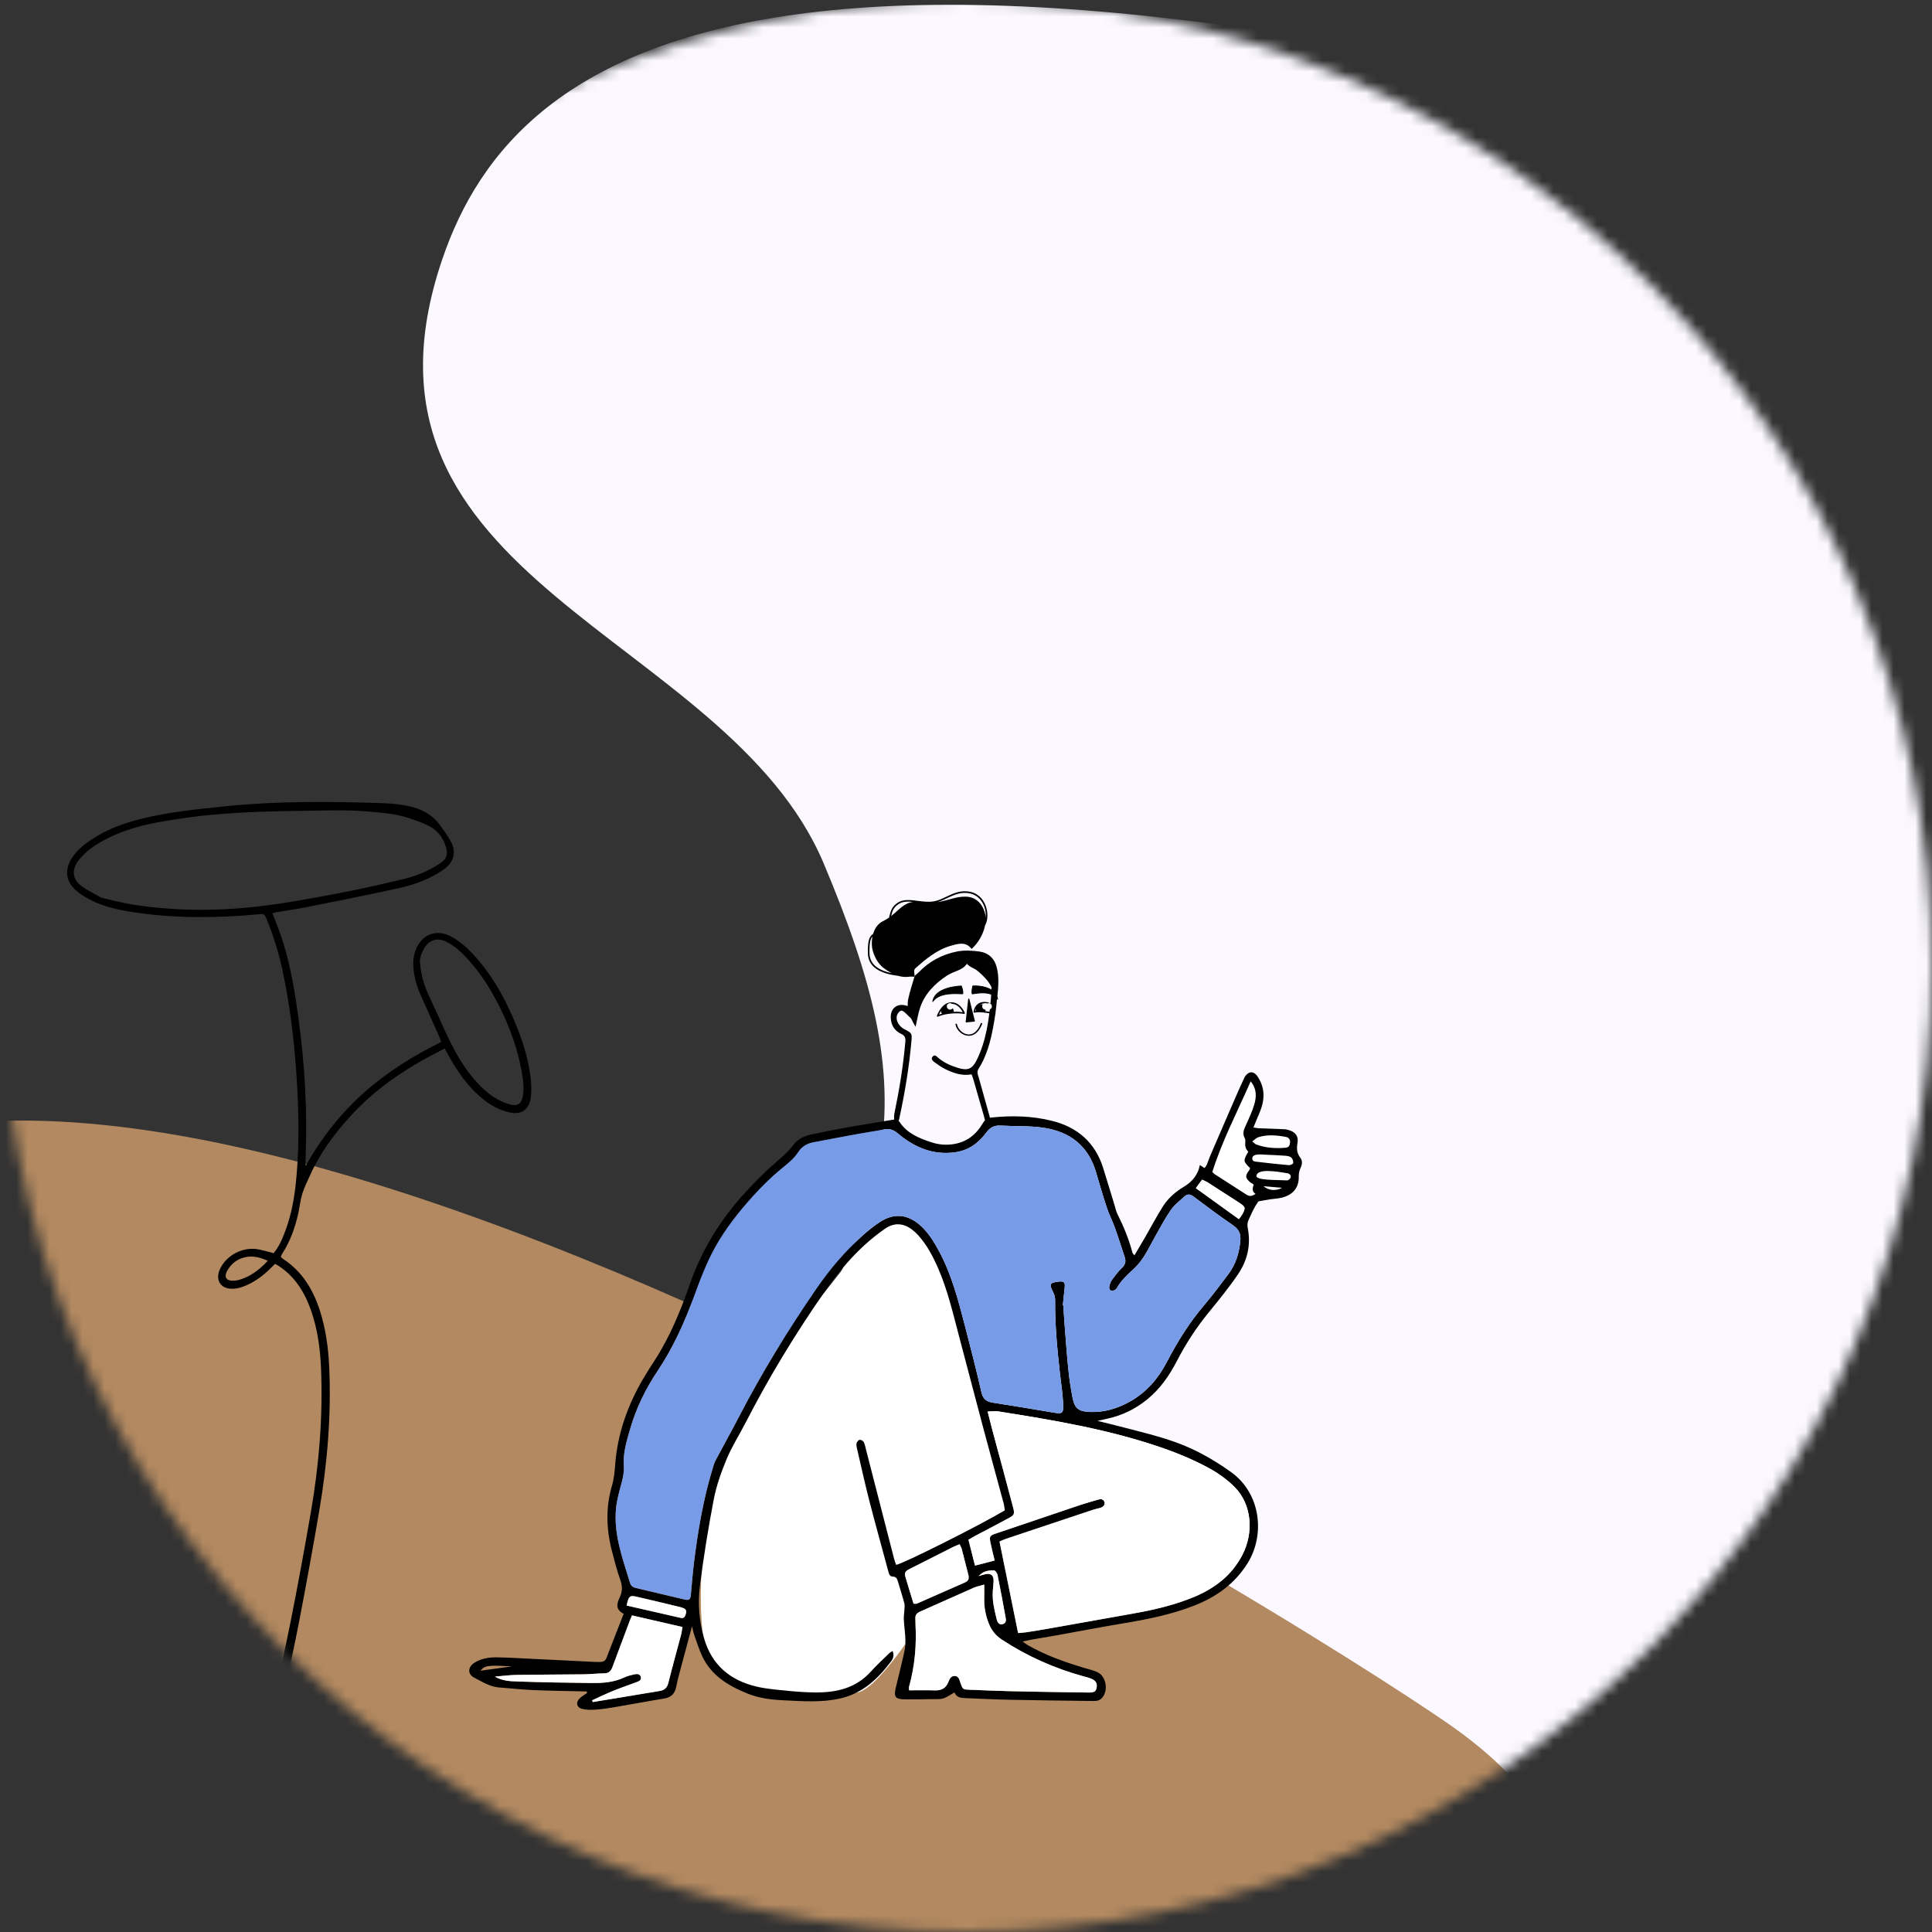 <svg width="176" height="176" viewBox="0 0 176 176" fill="none" xmlns="http://www.w3.org/2000/svg">
<rect x="0" y="0" width="176" height="176" fill="#333333" stroke="none"/>
<mask id="mask0" mask-type="alpha" maskUnits="userSpaceOnUse" x="0" y="0" width="176" height="176">
<circle cx="88" cy="88" r="88" fill="#C4C4C4"/>
</mask>
<g mask="url(#mask0)">
<path fill-rule="evenodd" clip-rule="evenodd" d="M185.659 161.144L192.399 21.761C71.753 -15.974 46.981 3.962 40.29 23.619C30.254 53.105 66.185 57.614 75.046 78.677C83.906 99.741 83.437 110.872 64.082 133.792C44.726 156.713 30.387 213.237 65.086 225.048C88.219 232.922 120.334 235.223 161.432 231.952L185.659 161.144Z" fill="#FBF9FF"/>
<path fill-rule="evenodd" clip-rule="evenodd" d="M-78.32 176.247C-62.076 159.996 -44.352 138.994 -25.149 113.241C3.656 74.611 118.809 147.937 131.889 156.995C140.609 163.033 143.895 169.472 141.748 176.311L-78.32 176.247Z" fill="#B28960"/>
<path fill-rule="evenodd" clip-rule="evenodd" d="M24.395 114.855C23.584 114.482 22.838 114.337 22.046 114.609C21.455 114.813 20.997 115.218 20.691 115.777C20.399 116.309 20.596 116.663 21.172 116.67C21.403 116.673 21.645 116.636 21.87 116.566C22.828 116.27 23.619 115.688 24.395 114.855ZM45.951 100.445C46.048 100.48 46.14 100.516 46.233 100.548C47.145 100.855 47.566 100.607 47.668 99.608C47.721 99.082 47.672 98.536 47.592 98.015C47.243 95.747 46.473 93.637 45.464 91.624C44.628 89.957 43.622 88.416 42.341 87.085C41.842 86.566 41.297 86.105 40.653 85.789C39.824 85.383 39.069 85.606 38.606 86.45C38.414 86.8 38.23 87.237 38.255 87.612C38.304 88.32 38.436 89.039 38.664 89.702C38.954 90.541 39.372 91.329 39.737 92.138C40.609 94.072 41.429 96.038 42.718 97.722C43.601 98.875 44.594 99.894 45.951 100.445ZM9.247 81.783C10.227 82.002 11.122 82.253 12.035 82.397C15.82 82.992 19.644 83.019 23.469 82.581C25.917 82.302 28.354 81.841 30.785 81.385C32.823 81.002 34.851 80.54 36.872 80.051C38.021 79.773 39.117 79.302 40.128 78.627C40.571 78.332 40.799 77.936 40.687 77.425C40.507 76.603 40.084 75.876 39.416 75.448C38.76 75.028 37.991 74.775 37.246 74.524C36.043 74.12 34.773 74.034 33.512 73.925C31.521 73.753 29.519 73.839 27.518 73.864C24.805 73.897 22.093 73.972 19.384 74.215C17.901 74.347 16.419 74.563 14.946 74.809C13.111 75.115 11.308 75.578 9.62 76.46C8.716 76.932 7.868 77.495 7.206 78.307C6.505 79.167 6.565 80.084 7.416 80.713C7.999 81.142 8.667 81.45 9.247 81.783ZM40.506 95.509C39.637 95.977 38.805 96.392 38.002 96.864C35.787 98.166 33.729 99.698 31.968 101.631C30.48 103.263 29.154 105.019 28.243 107.071C27.996 107.626 27.714 108.173 27.538 108.75C27.357 109.34 27.299 109.965 27.163 110.57C26.87 111.871 26.425 113.113 25.691 114.237C25.648 114.304 25.625 114.385 25.581 114.489C25.651 114.558 25.711 114.638 25.788 114.688C27.491 115.794 28.513 117.436 29.138 119.383C29.664 121.02 29.905 122.724 29.985 124.452C30.192 128.862 29.827 133.255 29.084 137.625C28.516 140.965 27.906 144.3 27.267 147.629C26.8 150.064 26.259 152.487 25.741 154.913C25.65 155.337 25.521 155.754 25.39 156.168C25.335 156.341 25.248 156.516 25.134 156.654C25.075 156.727 24.911 156.77 24.823 156.74C24.735 156.711 24.64 156.581 24.628 156.482C24.61 156.325 24.646 156.156 24.681 155.996C25.283 153.228 25.93 150.469 26.481 147.692C27.139 144.389 27.745 141.075 28.318 137.758C29.065 133.429 29.422 129.075 29.247 124.706C29.174 122.877 28.929 121.067 28.324 119.346C27.73 117.659 26.814 116.229 25.314 115.274C25.249 115.232 25.177 115.201 25.055 115.136C24.918 115.272 24.777 115.411 24.636 115.552C23.991 116.196 23.268 116.723 22.448 117.089C21.964 117.305 21.463 117.443 20.936 117.391C20.05 117.303 19.648 116.58 19.997 115.711C20.535 114.374 22.134 113.524 23.577 113.821C24.019 113.912 24.453 114.04 24.925 114.159C25.271 113.755 25.518 113.283 25.731 112.79C26.401 111.233 26.752 109.601 26.934 107.93C27.246 105.048 27.238 102.169 27.089 99.296C26.901 95.66 26.509 92.055 25.762 88.51C25.421 86.888 24.939 85.314 24.316 83.793C24.088 83.235 24.084 83.241 23.474 83.297C19.783 83.637 16.103 83.666 12.451 83.142C10.944 82.926 9.45 82.633 8.093 81.901C7.679 81.678 7.271 81.422 6.918 81.111C5.953 80.261 5.86 79.142 6.628 78.044C7.124 77.336 7.794 76.834 8.495 76.379C9.878 75.481 11.394 74.958 12.956 74.571C15.411 73.963 17.905 73.726 20.398 73.465C25.274 72.955 30.143 73.005 35.011 73.17C35.74 73.195 36.474 73.278 37.186 73.427C38.347 73.669 39.382 74.18 40.102 75.196C40.437 75.669 40.789 76.136 41.065 76.646C41.6 77.632 41.342 78.567 40.405 79.214C39.179 80.06 37.819 80.578 36.412 80.89C33.566 81.522 30.706 82.081 27.849 82.653C26.969 82.829 26.08 82.949 25.195 83.097C25.08 83.117 24.967 83.152 24.811 83.191C24.984 83.63 25.148 84.04 25.306 84.452C26.116 86.564 26.59 88.78 26.939 91.027C27.605 95.3 27.962 99.61 27.879 103.967C27.865 104.705 27.824 105.443 27.844 106.211C29.263 103.684 31.013 101.449 33.148 99.546C35.273 97.652 37.65 96.177 40.194 94.921C40.132 94.75 40.088 94.598 40.024 94.456C39.449 93.163 38.875 91.87 38.292 90.581C37.94 89.798 37.73 88.965 37.657 88.106C37.618 87.65 37.664 87.148 37.806 86.71C38.308 85.159 39.69 84.581 41.063 85.301C41.804 85.69 42.436 86.228 43.013 86.839C44.802 88.734 46.051 90.999 47.039 93.435C47.627 94.883 48.088 96.382 48.311 97.95C48.399 98.571 48.428 99.22 48.37 99.848C48.256 101.075 47.517 101.603 46.371 101.332C45.494 101.126 44.716 100.704 44.014 100.138C42.648 99.037 41.656 97.615 40.812 96.066C40.727 95.908 40.639 95.752 40.506 95.509Z" fill="black"/>
<path fill-rule="evenodd" clip-rule="evenodd" d="M64.167 139.687C64.857 135.75 65.658 132.907 66.57 131.157C67.482 129.407 69.412 126.093 72.359 121.214L78.688 113.199C80.015 111.27 80.974 110.536 81.566 110.997C82.454 111.689 84.546 111.907 85.367 114.573C85.914 116.351 88.016 124.057 91.673 137.691L81.566 143.389L82.825 146.407V149.279C80.527 152.564 78.893 154.207 77.92 154.207C76.462 154.207 69.477 154.207 69.477 154.207C69.477 154.207 64.818 153.559 64.167 149.832C63.733 147.348 63.733 143.966 64.167 139.687Z" fill="white"/>
<path fill-rule="evenodd" clip-rule="evenodd" d="M46.622 151.807C44.433 151.673 44.141 151.72 43.776 152.196C44.715 152.068 45.669 151.937 46.622 151.807ZM89.148 143.583C89.338 143.526 89.526 143.46 89.72 143.415C90.291 143.283 90.553 143.528 90.508 144.111C90.465 144.644 90.397 145.185 90.446 145.713C90.504 146.334 90.657 146.948 90.806 147.556C90.867 147.803 91.022 148.051 91.358 147.953C91.652 147.868 91.659 147.612 91.616 147.378C91.379 146.071 91.137 144.764 90.873 143.462C90.842 143.306 90.675 143.064 90.561 143.058C90.038 143.033 89.533 143.141 89.148 143.583ZM57.085 146.261C58.761 146.644 60.392 147.017 62.024 147.389C62.297 147.451 62.403 147.273 62.469 147.056C62.534 146.842 62.549 146.634 62.303 146.518C62.199 146.468 62.087 146.43 61.974 146.403C60.637 146.081 59.301 145.755 57.96 145.448C57.37 145.313 57.254 145.421 57.085 146.261ZM112.854 111.057C112.975 110.901 113.057 110.819 113.112 110.722C113.512 110.014 113.498 109.958 112.802 109.509C111.879 108.912 110.956 108.314 110.03 107.722C109.879 107.626 109.708 107.563 109.506 107.464C109.321 107.716 109.161 107.933 108.939 108.235C110.272 109.196 111.551 110.118 112.854 111.057ZM83.222 146.094C83.416 146.094 83.469 146.109 83.507 146.092C84.983 145.444 86.457 144.791 87.933 144.144C88.264 143.999 88.288 143.748 88.212 143.448C88.016 142.678 87.825 141.908 87.622 141.14C87.583 140.99 87.501 140.852 87.424 140.676C87.216 140.761 87.042 140.819 86.879 140.899C86.355 141.158 85.835 141.425 85.314 141.688C84.521 142.088 83.727 142.484 82.937 142.891C82.669 143.029 82.346 143.17 82.456 143.561C82.696 144.409 82.964 145.249 83.222 146.094ZM45.088 152.732C45.711 153.11 46.389 153.152 47.045 153.175C49.336 153.255 51.63 153.294 53.922 153.319C54.929 153.33 55.93 153.255 56.867 152.812C57.14 152.683 57.442 152.608 57.737 152.54C57.989 152.483 58.293 152.442 58.377 152.776C58.451 153.071 58.184 153.165 57.961 153.248C57.26 153.509 56.55 153.749 55.858 154.031C55.21 154.294 54.581 154.602 53.944 154.89C53.962 154.944 53.981 154.998 54 155.052C56.027 154.716 58.053 154.375 60.081 154.046C60.525 153.974 60.77 153.766 60.885 153.307C61.252 151.832 61.664 150.369 62.053 148.899C62.105 148.702 62.122 148.496 62.168 148.214C60.611 147.856 59.1 147.509 57.574 147.158C57.49 147.354 57.431 147.478 57.383 147.605C56.849 149.029 56.312 150.451 55.786 151.877C55.649 152.251 55.428 152.438 55.007 152.439C54.4 152.441 53.794 152.517 53.187 152.525C51.15 152.55 49.114 152.546 47.078 152.579C46.413 152.59 45.751 152.679 45.088 152.732ZM89.664 144.348C89.264 144.467 88.965 144.523 88.694 144.642C87.067 145.358 85.448 146.094 83.821 146.81C83.526 146.94 83.363 147.114 83.387 147.444C83.399 147.608 83.389 147.772 83.398 147.936C83.502 149.865 83.338 151.767 82.818 153.633C82.789 153.735 82.814 153.853 82.814 153.984C83.606 153.984 84.373 153.963 85.138 153.991C85.748 154.013 86.168 153.809 86.398 153.219C86.498 152.965 86.636 152.663 86.973 152.677C87.362 152.692 87.4 153.051 87.501 153.332C87.704 153.899 87.704 153.906 88.29 153.93C89.623 153.982 90.956 154.041 92.288 154.07C94.581 154.121 96.874 154.155 99.166 154.185C99.697 154.193 99.841 154.085 99.902 153.732C99.97 153.347 99.824 153.09 99.403 152.92C99.166 152.825 98.912 152.766 98.665 152.697C96.029 151.967 93.561 150.871 91.27 149.367C90.692 148.986 90.308 148.493 90.066 147.866C89.793 147.162 89.644 146.432 89.662 145.672C89.671 145.26 89.664 144.849 89.664 144.348ZM92.746 148.768C93.042 148.74 93.273 148.73 93.499 148.695C94.17 148.591 94.84 148.483 95.508 148.365C98.089 147.907 100.668 147.442 103.248 146.987C105.167 146.648 107.057 146.205 108.858 145.445C110.703 144.667 112.209 143.489 113.157 141.685C114.237 139.632 114.036 137.087 112.526 135.524C111.808 134.781 110.913 134.153 109.995 133.667C108.719 132.991 107.373 132.416 106.007 131.94C101.122 130.235 96.04 129.379 90.948 128.578C90.668 128.534 90.373 128.581 89.973 128.587C90.127 129.194 90.246 129.688 90.377 130.178C91.007 132.529 91.645 134.878 92.266 137.231C92.457 137.954 92.44 137.993 91.794 138.347C90.829 138.875 89.848 139.374 88.876 139.89C88.655 140.007 88.442 140.14 88.222 140.269C88.425 141.073 88.613 141.812 88.818 142.625C89.444 142.463 89.997 142.32 90.613 142.16C90.475 141.577 90.337 141.061 90.231 140.538C90.118 139.978 90.165 139.889 90.697 139.708C93.268 138.832 95.842 137.964 98.416 137.1C98.949 136.921 99.49 136.767 100.029 136.611C100.269 136.542 100.507 136.54 100.612 136.829C100.698 137.063 100.541 137.273 100.207 137.374C99.984 137.441 99.75 137.476 99.529 137.55C96.907 138.422 94.286 139.297 91.666 140.175C91.454 140.245 91.251 140.346 91.052 140.429C91.624 143.249 92.181 145.987 92.746 148.768ZM96.821 118.915C96.837 118.918 96.853 118.92 96.869 118.923C96.898 119.39 96.92 119.857 96.957 120.323C97.07 121.768 97.169 123.215 97.313 124.657C97.401 125.54 97.527 126.422 97.699 127.293C97.898 128.307 98.24 128.581 99.283 128.626C100.556 128.681 101.737 128.33 102.847 127.727C104.403 126.883 105.506 125.599 106.31 124.051C107.264 122.217 108.352 120.48 109.694 118.898C110.465 117.989 111.18 117.03 111.898 116.077C112.579 115.173 112.893 114.129 112.995 113.01C113.05 112.394 112.845 111.966 112.306 111.601C111.086 110.776 109.905 109.889 108.728 109.002C108.429 108.776 108.176 108.75 107.917 108.984C107.486 109.375 107.004 109.739 106.677 110.207C106.142 110.97 105.705 111.803 105.245 112.616C104.669 113.634 104.203 114.736 103.333 115.543C102.73 116.102 102.128 116.638 101.723 117.37C101.655 117.493 101.409 117.614 101.277 117.586C101.024 117.534 101.014 117.281 101.08 117.067C101.133 116.891 101.206 116.708 101.316 116.562C101.583 116.209 101.846 115.843 102.167 115.542C102.48 115.25 102.598 114.947 102.466 114.547C102.166 113.639 101.879 112.726 101.557 111.825C101.337 111.21 101.03 110.625 100.825 110.006C100.471 108.94 100.158 107.861 99.844 106.783C99.142 104.37 97.447 103.084 95.051 102.733C93.762 102.544 92.438 102.61 91.132 102.538C90.562 102.506 90.183 102.712 89.841 103.182C89.145 104.138 88.23 104.798 87.013 104.969C84.985 105.255 83.287 104.513 81.786 103.251C81.38 102.91 81.018 102.79 80.52 102.889C79.763 103.039 78.997 103.143 78.238 103.282C76.834 103.538 75.431 103.801 74.031 104.072C73.477 104.179 73.024 104.479 72.72 104.947C72.305 105.587 71.719 106.021 71.142 106.5C70.227 107.258 69.374 108.102 68.577 108.985C67.307 110.392 66.13 111.876 65.192 113.54C64.372 114.997 63.791 116.553 63.219 118.112C62.353 120.471 61.33 122.751 59.929 124.846C58.815 126.513 57.94 128.288 57.39 130.219C57.088 131.277 56.755 132.34 56.827 133.453C56.864 134.007 56.781 134.512 56.639 135.037C56.433 135.803 56.208 136.576 56.126 137.36C55.877 139.757 56.718 141.969 57.397 144.204C57.481 144.481 57.672 144.603 57.952 144.667C59.411 145.004 60.865 145.365 62.324 145.703C62.804 145.814 62.896 145.721 62.941 145.233C63.031 144.256 63.106 143.276 63.227 142.302C63.587 139.421 64.069 136.562 64.921 133.777C64.996 133.532 65.061 133.277 65.179 133.053C65.88 131.73 66.616 130.426 67.303 129.096C69.405 125.036 71.794 121.151 74.382 117.385C75.593 115.623 76.973 114.003 78.562 112.57C79.064 112.117 79.596 111.685 80.162 111.316C81.464 110.47 82.73 110.616 83.88 111.668C84.602 112.328 85.094 113.144 85.551 113.993C86.682 116.097 87.279 118.386 87.876 120.674C88.413 122.733 88.938 124.796 89.417 126.87C89.559 127.484 89.892 127.694 90.46 127.781C92.263 128.058 94.063 128.36 95.862 128.666C96.804 128.827 96.894 128.797 96.848 127.822C96.806 126.915 96.655 126.013 96.556 125.108C96.313 122.898 96.097 120.687 96.12 118.459C96.123 118.235 96.073 117.989 95.973 117.79C95.553 116.956 95.598 116.849 96.488 116.749C96.919 116.7 97.04 116.828 96.992 117.252C96.929 117.806 96.877 118.361 96.821 118.915ZM114.602 109.507C114.227 110.005 113.984 110.607 113.722 111.181C113.633 111.377 113.62 111.643 113.664 111.859C113.971 113.394 113.637 114.817 112.784 116.077C111.971 117.276 111.052 118.406 110.133 119.528C109.001 120.912 108.032 122.393 107.212 123.981C106.52 125.32 105.671 126.543 104.477 127.507C103.415 128.363 102.232 128.938 100.906 129.23C100.64 129.289 100.374 129.348 99.976 129.437C101.057 129.707 102.01 129.938 102.958 130.186C104.837 130.677 106.724 131.136 108.503 131.957C109.786 132.548 110.976 133.268 112.126 134.089C114.906 136.075 115.251 139.874 113.632 142.438C112.471 144.278 110.812 145.468 108.821 146.253C106.717 147.082 104.516 147.519 102.294 147.888C100.287 148.222 98.288 148.609 96.284 148.969C95.547 149.101 94.807 149.217 94.07 149.347C93.8 149.394 93.534 149.458 93.151 149.539C93.376 149.695 93.495 149.791 93.627 149.867C95.244 150.791 96.984 151.41 98.762 151.939C99.165 152.059 99.582 152.152 99.963 152.326C100.823 152.717 101.012 154.165 100.286 154.778C100.142 154.899 99.901 154.958 99.705 154.956C97.106 154.929 94.507 154.894 91.909 154.842C90.646 154.817 89.383 154.751 88.12 154.702C87.647 154.684 87.157 154.703 86.954 154.175C86.557 154.392 86.256 154.626 85.916 154.724C85.588 154.818 85.22 154.779 84.87 154.785C84.05 154.798 83.229 154.818 82.41 154.805C81.546 154.792 81.401 154.567 81.613 153.706C81.876 152.641 82.129 151.572 82.379 150.503C82.614 149.499 82.379 148.5 82.334 147.498C82.323 147.247 82.37 146.993 82.381 146.74C82.391 146.514 82.44 146.275 82.385 146.064C82.208 145.388 81.986 144.725 81.794 144.053C81.724 143.806 81.627 143.628 81.329 143.623C81.071 143.619 80.997 143.426 80.938 143.204C80.363 141.056 79.761 138.916 79.206 136.763C78.803 135.2 78.457 133.622 78.091 132.049C78.049 131.869 77.993 131.673 78.026 131.499C78.051 131.368 78.191 131.189 78.306 131.166C78.42 131.143 78.631 131.259 78.686 131.37C78.799 131.596 78.841 131.858 78.904 132.107C79.756 135.416 80.605 138.726 81.458 142.035C81.504 142.213 81.576 142.385 81.634 142.555C82.301 142.443 89.181 138.99 91.538 137.59C91.505 137.391 91.488 137.162 91.429 136.944C90.839 134.752 90.234 132.564 89.649 130.37C88.889 127.522 88.147 124.671 87.392 121.822C86.823 119.673 86.328 117.501 85.426 115.455C84.962 114.402 84.424 113.39 83.645 112.527C83.475 112.338 83.281 112.164 83.078 112.009C82.272 111.396 81.424 111.368 80.605 111.945C79.956 112.402 79.328 112.898 78.743 113.435C77.304 114.754 76.09 116.274 74.981 117.874C72.378 121.631 70.013 125.532 67.923 129.599C67.356 130.703 66.681 131.758 66.204 132.898C65.709 134.079 65.27 135.311 65.027 136.563C64.521 139.18 64.099 141.817 63.761 144.46C63.559 146.04 63.684 147.635 64.123 149.193C64.814 151.652 66.489 153.065 68.897 153.639C69.892 153.876 70.932 153.94 71.954 154.045C72.697 154.122 73.447 154.164 74.194 154.175C76.154 154.204 77.959 153.812 79.345 152.263C79.874 151.672 80.466 151.138 81.033 150.582C81.096 150.52 81.183 150.484 81.314 150.401C81.47 150.772 81.378 151.076 81.184 151.333C79.993 152.914 78.621 154.237 76.596 154.711C74.853 155.119 73.103 154.972 71.352 154.89C70.251 154.839 69.153 154.701 68.12 154.288C66.372 153.588 64.8 152.649 63.961 150.857C63.665 150.225 63.462 149.548 63.227 148.889C63.159 148.699 63.126 148.496 63.04 148.153C62.692 149.448 62.38 150.593 62.077 151.74C61.91 152.373 61.73 153.005 61.605 153.647C61.482 154.281 61.153 154.627 60.505 154.732C59.003 154.975 57.508 155.26 56.008 155.515C55.432 155.613 54.851 155.702 54.269 155.742C53.855 155.771 53.418 155.777 53.023 155.673C52.513 155.538 52.431 155.061 52.82 154.704C53.021 154.519 53.265 154.381 53.489 154.222L53.443 154.087C51.831 154.048 50.218 154.031 48.606 153.963C47.556 153.92 46.509 153.802 45.46 153.722C44.612 153.657 43.915 153.196 43.193 152.826C42.587 152.517 42.608 151.862 43.207 151.48C43.818 151.091 44.518 150.971 45.227 150.98C46.186 150.993 47.144 151.05 48.103 151.096C50.113 151.192 52.123 151.294 54.134 151.393C54.321 151.402 54.509 151.403 54.696 151.399C54.951 151.395 55.146 151.296 55.244 151.042C55.76 149.713 56.279 148.385 56.815 147.011C56.039 146.621 56.195 146.062 56.46 145.503C56.703 144.989 56.714 144.509 56.517 143.958C56.203 143.079 55.971 142.168 55.737 141.262C55.225 139.275 55.173 137.293 55.759 135.3C55.934 134.704 55.995 134.065 56.041 133.44C56.251 130.604 57.178 128.005 58.609 125.57C58.941 125.004 59.298 124.454 59.654 123.904C61.05 121.743 62.009 119.378 62.85 116.967C63.948 113.82 65.659 111.055 67.906 108.616C68.745 107.706 69.615 106.816 70.545 106.002C71.16 105.463 71.789 104.965 72.28 104.295C72.664 103.771 73.259 103.491 73.888 103.353C75.008 103.109 76.133 102.888 77.262 102.686C78.598 102.448 79.941 102.248 81.277 102.014C81.557 101.965 81.785 101.96 81.956 102.218C82.633 103.242 83.691 103.674 84.792 104.042C85.469 104.269 86.139 104.34 86.862 104.227C88.077 104.037 88.915 103.364 89.513 102.353C89.698 102.04 89.901 101.849 90.263 101.81C92.14 101.606 94.012 101.649 95.843 102.107C98.138 102.682 99.753 104.062 100.483 106.366C100.843 107.504 101.182 108.648 101.533 109.789C101.615 110.057 101.669 110.341 101.793 110.589C102.36 111.723 102.841 112.887 103.162 114.115C103.178 114.174 103.239 114.222 103.344 114.359C103.686 113.781 104.007 113.249 104.317 112.711C104.855 111.779 105.355 110.825 105.928 109.916C106.418 109.135 107.104 108.55 107.91 108.069C108.625 107.643 109.161 106.954 109.301 106.134" fill="black"/>
<path fill-rule="evenodd" clip-rule="evenodd" d="M96.821 118.915C96.877 118.361 96.929 117.806 96.992 117.252C97.04 116.828 96.918 116.7 96.488 116.748C95.598 116.849 95.554 116.956 95.973 117.79C96.073 117.989 96.123 118.235 96.12 118.459C96.096 120.687 96.313 122.898 96.556 125.108C96.655 126.013 96.806 126.915 96.849 127.822C96.894 128.797 96.804 128.827 95.862 128.666C94.063 128.36 92.263 128.058 90.459 127.781C89.892 127.694 89.559 127.484 89.417 126.869C88.938 124.796 88.414 122.733 87.876 120.673C87.28 118.386 86.682 116.097 85.551 113.993C85.094 113.144 84.602 112.328 83.88 111.668C82.73 110.616 81.464 110.47 80.162 111.316C79.596 111.684 79.064 112.117 78.562 112.57C76.973 114.003 75.593 115.623 74.382 117.385C71.794 121.151 69.404 125.036 67.303 129.096C66.615 130.426 65.88 131.731 65.179 133.053C65.06 133.277 64.996 133.532 64.921 133.777C64.069 136.562 63.587 139.421 63.227 142.302C63.105 143.276 63.031 144.255 62.941 145.233C62.896 145.72 62.805 145.814 62.324 145.703C60.865 145.365 59.411 145.004 57.952 144.667C57.672 144.603 57.482 144.481 57.398 144.204C56.718 141.969 55.877 139.757 56.126 137.359C56.208 136.576 56.433 135.802 56.639 135.037C56.781 134.512 56.864 134.006 56.827 133.453C56.755 132.34 57.088 131.278 57.39 130.219C57.94 128.288 58.815 126.512 59.929 124.846C61.33 122.751 62.353 120.471 63.219 118.111C63.791 116.553 64.372 114.997 65.192 113.54C66.129 111.876 67.307 110.392 68.577 108.984C69.374 108.102 70.228 107.257 71.142 106.5C71.718 106.021 72.305 105.587 72.72 104.947C73.024 104.479 73.477 104.18 74.031 104.072C75.431 103.801 76.834 103.538 78.237 103.281C78.997 103.143 79.763 103.039 80.52 102.889C81.018 102.791 81.38 102.91 81.787 103.251C83.288 104.513 84.985 105.255 87.013 104.969C88.23 104.798 89.145 104.138 89.841 103.182C90.183 102.712 90.563 102.506 91.132 102.538C92.438 102.61 93.763 102.544 95.05 102.733C97.447 103.083 99.143 104.37 99.844 106.783C100.158 107.861 100.471 108.941 100.825 110.006C101.03 110.625 101.337 111.21 101.557 111.825C101.88 112.725 102.166 113.639 102.466 114.547C102.598 114.947 102.48 115.25 102.167 115.542C101.846 115.843 101.583 116.209 101.316 116.562C101.206 116.708 101.134 116.891 101.079 117.067C101.014 117.281 101.024 117.533 101.277 117.586C101.409 117.614 101.655 117.493 101.723 117.37C102.127 116.638 102.73 116.102 103.333 115.542C104.203 114.735 104.669 113.634 105.245 112.617C105.705 111.803 106.142 110.97 106.677 110.207C107.004 109.739 107.486 109.375 107.917 108.984C108.176 108.75 108.429 108.776 108.728 109.002C109.905 109.889 111.085 110.775 112.306 111.601C112.844 111.966 113.05 112.395 112.994 113.01C112.893 114.129 112.578 115.173 111.898 116.077C111.18 117.03 110.465 117.989 109.694 118.898C108.352 120.479 107.264 122.217 106.31 124.051C105.506 125.599 104.403 126.882 102.847 127.727C101.737 128.33 100.556 128.681 99.283 128.626C98.241 128.581 97.899 128.307 97.699 127.293C97.527 126.422 97.401 125.54 97.313 124.657C97.169 123.215 97.07 121.768 96.957 120.323C96.92 119.857 96.898 119.389 96.869 118.923C96.853 118.92 96.837 118.918 96.821 118.915Z" fill="#779BE7"/>
<path fill-rule="evenodd" clip-rule="evenodd" d="M92.745 148.768C92.181 145.987 91.625 143.249 91.052 140.429C91.251 140.346 91.454 140.245 91.666 140.175C94.286 139.297 96.907 138.422 99.528 137.55C99.75 137.476 99.984 137.441 100.207 137.374C100.541 137.273 100.698 137.063 100.612 136.829C100.507 136.54 100.269 136.542 100.029 136.611C99.49 136.767 98.949 136.921 98.416 137.1C95.841 137.964 93.268 138.832 90.697 139.708C90.165 139.889 90.118 139.978 90.231 140.538C90.337 141.061 90.475 141.577 90.614 142.16C89.997 142.32 89.444 142.464 88.819 142.625C88.613 141.812 88.425 141.073 88.222 140.269C88.442 140.14 88.655 140.007 88.876 139.89C89.848 139.374 90.829 138.875 91.794 138.347C92.44 137.993 92.457 137.954 92.266 137.231C91.644 134.878 91.006 132.529 90.377 130.178C90.246 129.688 90.127 129.194 89.972 128.587C90.372 128.581 90.668 128.534 90.948 128.578C96.04 129.379 101.122 130.235 106.007 131.94C107.373 132.416 108.719 132.991 109.996 133.667C110.913 134.153 111.808 134.781 112.527 135.525C114.036 137.087 114.237 139.632 113.157 141.685C112.209 143.489 110.703 144.667 108.858 145.445C107.057 146.205 105.167 146.648 103.249 146.987C100.668 147.442 98.089 147.907 95.509 148.365C94.84 148.483 94.17 148.591 93.499 148.695C93.273 148.73 93.042 148.74 92.745 148.768Z" fill="white"/>
<path fill-rule="evenodd" clip-rule="evenodd" d="M89.663 144.348C89.663 144.849 89.671 145.26 89.662 145.672C89.644 146.432 89.793 147.161 90.066 147.867C90.308 148.493 90.692 148.986 91.27 149.367C93.561 150.871 96.029 151.967 98.665 152.698C98.912 152.766 99.166 152.824 99.403 152.92C99.824 153.09 99.97 153.347 99.902 153.732C99.841 154.085 99.697 154.193 99.167 154.186C96.874 154.155 94.581 154.121 92.288 154.07C90.956 154.041 89.623 153.982 88.29 153.93C87.704 153.906 87.704 153.899 87.501 153.332C87.4 153.051 87.362 152.692 86.973 152.676C86.636 152.664 86.498 152.965 86.398 153.219C86.168 153.809 85.748 154.013 85.138 153.991C84.373 153.963 83.606 153.984 82.814 153.984C82.814 153.853 82.789 153.735 82.818 153.633C83.338 151.767 83.502 149.865 83.398 147.936C83.389 147.772 83.399 147.608 83.387 147.444C83.363 147.114 83.526 146.94 83.821 146.81C85.448 146.094 87.067 145.358 88.694 144.642C88.965 144.523 89.264 144.467 89.663 144.348Z" fill="white"/>
<path fill-rule="evenodd" clip-rule="evenodd" d="M45.088 152.732C45.751 152.679 46.413 152.59 47.078 152.579C49.113 152.546 51.15 152.549 53.187 152.525C53.794 152.517 54.4 152.441 55.007 152.439C55.428 152.438 55.649 152.25 55.786 151.877C56.312 150.451 56.849 149.028 57.384 147.605C57.432 147.478 57.49 147.354 57.574 147.158C59.1 147.509 60.611 147.856 62.169 148.214C62.122 148.496 62.105 148.702 62.053 148.899C61.664 150.369 61.252 151.832 60.885 153.307C60.77 153.766 60.525 153.974 60.081 154.046C58.053 154.375 56.027 154.715 54 155.052C53.981 154.998 53.962 154.944 53.944 154.89C54.581 154.602 55.211 154.294 55.858 154.031C56.55 153.749 57.261 153.509 57.961 153.248C58.184 153.165 58.45 153.07 58.377 152.776C58.293 152.442 57.989 152.483 57.737 152.54C57.442 152.608 57.14 152.683 56.867 152.812C55.93 153.255 54.928 153.33 53.922 153.319C51.629 153.294 49.336 153.255 47.045 153.175C46.389 153.152 45.711 153.109 45.088 152.732Z" fill="white"/>
<path fill-rule="evenodd" clip-rule="evenodd" d="M83.222 146.094C82.964 145.249 82.696 144.409 82.456 143.56C82.346 143.17 82.669 143.029 82.937 142.89C83.727 142.484 84.521 142.088 85.314 141.688C85.835 141.425 86.355 141.158 86.879 140.899C87.042 140.818 87.216 140.76 87.425 140.676C87.501 140.852 87.583 140.99 87.622 141.14C87.825 141.908 88.016 142.678 88.212 143.448C88.288 143.748 88.264 143.999 87.933 144.144C86.457 144.79 84.983 145.444 83.508 146.092C83.469 146.109 83.416 146.094 83.222 146.094Z" fill="white"/>
<path fill-rule="evenodd" clip-rule="evenodd" d="M112.854 111.057C111.551 110.118 110.272 109.196 108.939 108.235C109.161 107.933 109.321 107.716 109.506 107.464C109.708 107.563 109.879 107.626 110.03 107.722C110.956 108.314 111.879 108.912 112.802 109.509C113.497 109.959 113.513 110.015 113.112 110.722C113.057 110.819 112.976 110.901 112.854 111.057Z" fill="white"/>
<path fill-rule="evenodd" clip-rule="evenodd" d="M57.085 146.261C57.254 145.421 57.37 145.313 57.96 145.448C59.301 145.755 60.637 146.082 61.974 146.402C62.087 146.43 62.199 146.468 62.303 146.518C62.549 146.634 62.534 146.842 62.469 147.056C62.403 147.273 62.297 147.451 62.024 147.389C60.392 147.017 58.761 146.644 57.085 146.261Z" fill="white"/>
<path fill-rule="evenodd" clip-rule="evenodd" d="M89.148 143.582C89.533 143.141 90.038 143.033 90.561 143.058C90.675 143.064 90.842 143.306 90.873 143.462C91.137 144.764 91.379 146.071 91.616 147.378C91.658 147.612 91.652 147.868 91.358 147.953C91.022 148.051 90.867 147.803 90.806 147.556C90.656 146.948 90.504 146.334 90.446 145.713C90.397 145.185 90.466 144.644 90.508 144.111C90.553 143.528 90.291 143.283 89.72 143.415C89.526 143.46 89.338 143.526 89.148 143.582Z" fill="white"/>
<path fill-rule="evenodd" clip-rule="evenodd" d="M112.52 111.747C112.44 111.263 112.229 110.904 111.767 110.642C110.894 110.145 110.038 109.608 109.224 109.021" fill="black"/>
<path fill-rule="evenodd" clip-rule="evenodd" d="M118.476 106.398C118.635 106.063 118.666 105.74 118.449 105.459C118.126 105.041 118.113 104.609 118.199 104.115C118.299 103.535 118.038 103.161 117.484 102.971C117.329 102.918 117.162 102.877 116.999 102.869C116.214 102.833 115.428 102.812 114.643 102.78C114.509 102.774 114.376 102.738 114.184 102.706C114.274 102.488 114.344 102.321 114.412 102.153C114.583 101.731 114.778 101.316 114.918 100.884C115.246 99.881 115.146 98.921 114.54 98.037C114.218 97.567 113.765 97.568 113.435 98.038C113.376 98.122 113.34 98.222 113.296 98.315C113.139 98.653 112.977 98.989 112.829 99.331C111.945 101.363 111.061 103.394 110.188 105.431C110.004 105.862 109.955 106.364 109.455 106.603C109.411 106.624 109.38 106.674 109.352 106.73C109.361 106.734 109.371 106.737 109.379 106.742C110.202 107.256 112.861 109.122 114.08 109.957C114.177 109.636 114.418 109.49 114.736 109.425C115.06 109.358 115.386 109.304 115.713 109.253C116.061 109.2 116.418 109.188 116.758 109.106C117.767 108.858 118.339 108.216 118.315 107.161C118.309 106.906 118.367 106.628 118.476 106.398Z" fill="black"/>
<path fill-rule="evenodd" clip-rule="evenodd" d="M113.935 98.504C112.7 101.32 111.328 103.934 110.438 106.765C110.511 106.838 110.561 106.906 110.627 106.949C111.599 107.577 112.575 108.201 113.547 108.829C113.858 109.03 114.122 108.948 114.377 108.752C114.205 108.647 113.933 108.386 114.204 107.946C114.134 107.79 114.016 107.814 113.892 107.704C113.437 107.302 113.412 107.126 113.791 106.617C113.836 106.557 113.858 106.48 113.886 106.421C113.239 105.783 113.237 105.746 113.715 104.919C113.598 104.441 113.573 104.018 113.391 103.679C113.124 103.181 113.363 102.816 113.544 102.403C113.8 101.817 114.083 101.234 114.259 100.623C114.453 99.949 114.522 99.247 113.935 98.504Z" fill="black"/>
<path fill-rule="evenodd" clip-rule="evenodd" d="M114.076 103.984C114.072 104.206 114.335 104.222 114.441 104.261C115.312 104.582 116.215 104.633 117.13 104.554C117.409 104.53 117.504 104.329 117.521 104.078C117.538 103.812 117.418 103.627 117.159 103.576C116.321 103.412 115.476 103.336 114.644 103.592C114.454 103.65 114.082 103.711 114.076 103.984Z" fill="black"/>
<path fill-rule="evenodd" clip-rule="evenodd" d="M114.085 105.607C114.251 105.711 114.347 105.817 114.453 105.83C115.439 105.947 116.425 106.057 117.413 106.143C117.546 106.155 117.797 106.032 117.809 105.948C117.829 105.791 117.756 105.572 117.642 105.461C117.527 105.35 117.317 105.304 117.143 105.29C116.545 105.243 115.946 105.216 115.347 105.193C114.913 105.177 114.48 105.181 114.085 105.607Z" fill="black"/>
<path fill-rule="evenodd" clip-rule="evenodd" d="M114.46 107.114C115.368 107.474 116.318 107.472 117.256 107.532C117.362 107.539 117.554 107.368 117.578 107.253C117.622 107.05 117.464 106.909 117.256 106.874C116.308 106.715 115.377 106.784 114.46 107.114Z" fill="black"/>
<path fill-rule="evenodd" clip-rule="evenodd" d="M115.105 108.062C115.585 108.474 116.264 108.505 116.794 108.204C116.206 108.154 115.655 108.108 115.105 108.062Z" fill="black"/>
<path fill-rule="evenodd" clip-rule="evenodd" d="M113.935 98.504C114.522 99.247 114.453 99.949 114.259 100.623C114.083 101.234 113.8 101.817 113.544 102.403C113.363 102.816 113.124 103.181 113.391 103.679C113.573 104.018 113.216 104.401 113.715 104.919C113.237 105.746 113.239 105.783 113.886 106.421C113.858 106.48 113.836 106.557 113.791 106.617C113.412 107.126 113.437 107.302 113.892 107.704C114.016 107.814 114.134 107.79 114.204 107.946C114.018 108.394 114.158 108.633 114.377 108.752C114.122 108.948 113.858 109.03 113.547 108.829C112.575 108.201 111.599 107.577 110.627 106.949C110.561 106.906 110.511 106.838 110.438 106.765C111.328 103.934 112.7 101.32 113.935 98.504Z" fill="white"/>
<path fill-rule="evenodd" clip-rule="evenodd" d="M114.076 103.984C114.299 103.826 114.454 103.65 114.644 103.592C115.476 103.336 116.321 103.412 117.159 103.576C117.418 103.627 117.538 103.812 117.521 104.078C117.504 104.329 117.409 104.53 117.129 104.554C116.215 104.633 115.312 104.582 114.441 104.261C114.335 104.222 114.252 104.12 114.076 103.984Z" fill="white"/>
<path fill-rule="evenodd" clip-rule="evenodd" d="M114.085 105.607C114.008 105.031 114.913 105.177 115.347 105.194C115.946 105.216 116.545 105.243 117.143 105.29C117.317 105.304 117.527 105.35 117.642 105.461C117.756 105.572 117.829 105.791 117.809 105.948C117.797 106.033 117.546 106.155 117.413 106.143C116.425 106.057 115.439 105.947 114.453 105.83C114.347 105.817 114.111 105.802 114.085 105.607Z" fill="white"/>
<path fill-rule="evenodd" clip-rule="evenodd" d="M114.46 107.114C114.535 106.421 116.308 106.716 117.256 106.874C117.464 106.909 117.622 107.05 117.578 107.253C117.553 107.368 117.362 107.539 117.256 107.532C116.318 107.472 114.413 107.55 114.46 107.114Z" fill="white"/>
<path fill-rule="evenodd" clip-rule="evenodd" d="M115.105 108.062C115.655 108.108 116.206 108.154 116.794 108.204C116.264 108.505 115.585 108.474 115.105 108.062Z" fill="white"/>
<path fill-rule="evenodd" clip-rule="evenodd" d="M90.799 88.12C90.584 87.279 90.013 86.781 89.184 86.676C88.525 86.592 87.827 86.552 87.182 86.679C85.828 86.945 84.636 87.582 83.668 88.595C83.567 88.701 83.446 88.79 83.333 88.884C83.13 89.593 82.886 90.293 82.736 91.014C82.691 91.23 82.679 91.439 82.691 91.644C82.662 91.639 82.636 91.634 82.612 91.626C81.761 91.345 81.113 91.824 81.146 92.72C81.17 93.386 81.49 93.9 82.081 94.178C82.426 94.34 82.505 94.53 82.476 94.879C82.285 97.096 81.925 99.285 81.472 101.461C81.419 101.711 81.465 101.982 81.465 102.262C81.925 102.246 81.908 101.96 81.96 101.718C82.448 99.454 82.822 97.171 83.027 94.862C83.091 94.141 83.083 94.119 82.389 93.76C81.855 93.483 81.545 92.889 81.736 92.435C81.8 92.281 81.959 92.09 82.101 92.065C82.227 92.043 82.403 92.213 82.531 92.327C82.593 92.384 82.829 92.629 83.003 92.782C83.117 93.033 83.253 93.284 83.405 93.54C83.561 92.87 83.644 92.311 83.823 91.785C84.256 90.513 85.157 89.612 86.253 88.883C86.923 88.437 87.667 88.424 88.077 87.799C88.079 87.799 88.08 87.799 88.081 87.799C88.453 88.182 88.721 88.158 89.1 88.483C89.592 88.904 90.035 89.35 90.319 89.912C90.315 90.276 90.299 90.639 90.266 91C90.09 92.913 89.839 94.814 88.975 96.57C88.578 97.378 88.161 97.558 87.275 97.285C86.623 97.084 86.002 96.819 85.476 96.366C85.325 96.237 85.136 96.018 84.947 96.269C84.774 96.497 84.995 96.663 85.159 96.784C85.44 96.991 85.728 97.198 86.038 97.356C86.815 97.749 87.624 98.035 88.511 97.871C88.592 98.108 88.66 98.281 88.711 98.46C89.021 99.538 89.32 100.62 89.639 101.696C89.718 101.963 89.7 102.315 90.255 102.454C90.213 102.134 90.208 101.908 90.15 101.697C89.829 100.525 89.487 99.359 89.168 98.186C89.099 97.93 88.95 97.681 89.136 97.385C89.873 96.218 90.224 94.911 90.475 93.569C90.642 92.677 90.771 91.781 90.83 90.879C90.835 90.886 90.84 90.89 90.845 90.897C90.954 89.868 91.024 88.993 90.799 88.12Z" fill="black"/>
<path fill-rule="evenodd" clip-rule="evenodd" d="M79.209 86.847C79.191 85.895 79.292 85.516 79.48 85.315C79.383 85.799 79.41 86.288 79.505 86.61C79.694 87.254 80.04 87.847 80.51 88.195C80.748 88.371 80.984 88.524 81.225 88.651C80.217 88.44 79.229 87.96 79.209 86.847ZM81.184 83.421C81.294 83.005 81.389 82.647 81.896 82.334C82.257 82.112 82.706 82.114 83.191 82.164C82.35 82.253 81.919 82.877 81.177 83.449C81.179 83.439 81.181 83.43 81.184 83.421ZM86.294 81.812C86.921 81.514 87.569 81.206 88.399 81.395C89.068 81.548 89.571 82.099 89.746 82.869C89.8 83.112 89.816 83.353 89.797 83.576C89.767 83.118 89.403 81.681 87.92 81.681C87.035 81.681 86.37 82.035 85.402 82.18C85.713 82.087 86.007 81.949 86.294 81.812ZM83.333 88.88C83.326 88.882 83.319 88.883 83.312 88.885L83.317 88.831C83.317 88.83 83.314 88.83 83.313 88.83C83.312 88.614 83.185 88.385 83.407 88.19C84.376 87.339 85.36 86.511 86.636 86.152C87.305 85.963 87.992 85.753 88.509 86.448C89.125 85.894 89.576 85.101 89.736 84.304C89.947 83.934 90.012 83.386 89.888 82.837C89.701 82.01 89.157 81.418 88.431 81.252C87.551 81.052 86.88 81.371 86.231 81.68C85.828 81.871 85.448 82.052 85.022 82.117C84.552 82.188 84.069 82.126 83.603 82.066C82.943 81.981 82.32 81.901 81.819 82.21C81.263 82.553 81.155 82.956 81.042 83.383C81.024 83.451 81.006 83.519 80.986 83.588C80.818 83.705 80.635 83.818 80.428 83.921C79.952 84.157 79.677 84.602 79.537 85.081C79.206 85.288 79.04 85.638 79.062 86.85C79.089 88.295 80.582 88.747 81.805 88.894C82.155 88.997 82.527 89.029 82.939 88.966C82.985 88.967 83.029 88.968 83.069 88.969C83.181 88.97 83.261 88.972 83.301 88.976L83.309 88.903C83.317 88.897 83.325 88.891 83.333 88.885C83.333 88.883 83.334 88.881 83.334 88.88L83.333 88.88Z" fill="black"/>
<path fill-rule="evenodd" clip-rule="evenodd" d="M88.255 91.028L88.756 93.011L88.025 93.084L88.255 91.028Z" fill="black"/>
<path fill-rule="evenodd" clip-rule="evenodd" d="M88.255 91.028L88.756 93.011L88.025 93.084L88.255 91.028Z" stroke="black" stroke-width="0.111" stroke-linejoin="round"/>
<path fill-rule="evenodd" clip-rule="evenodd" d="M88.257 94.358C88.236 94.358 88.216 94.357 88.197 94.356C87.658 94.324 87.15 93.87 87.038 93.323C87.032 93.29 87.057 93.26 87.095 93.254C87.133 93.249 87.169 93.27 87.175 93.302C87.274 93.79 87.737 94.209 88.206 94.237C88.483 94.253 89 94.144 89.343 93.227C89.354 93.196 89.394 93.179 89.43 93.189C89.467 93.199 89.487 93.232 89.475 93.264C89.126 94.198 88.584 94.358 88.257 94.358Z" fill="black"/>
<path fill-rule="evenodd" clip-rule="evenodd" d="M86.688 91.447C86.102 91.447 85.736 92.003 85.542 92.427C86.479 92.094 87.375 92.162 87.707 92.205C87.585 91.977 87.265 91.483 86.751 91.449C86.73 91.448 86.709 91.447 86.688 91.447ZM85.414 92.619C85.396 92.619 85.378 92.612 85.365 92.599C85.345 92.579 85.339 92.55 85.35 92.524C85.539 92.049 85.977 91.259 86.76 91.31C87.074 91.331 87.371 91.504 87.616 91.811C87.798 92.039 87.888 92.258 87.891 92.268C87.901 92.291 87.897 92.318 87.88 92.338C87.864 92.357 87.839 92.367 87.814 92.362C87.802 92.36 86.612 92.142 85.44 92.614C85.432 92.617 85.423 92.619 85.414 92.619Z" fill="black"/>
<path fill-rule="evenodd" clip-rule="evenodd" d="M89.189 92.073C89.694 92.073 90.286 92.194 90.527 92.249C90.469 92.02 90.291 91.49 89.868 91.425C89.593 91.383 89.351 91.432 89.167 91.567C89.007 91.684 88.896 91.867 88.843 92.097C88.95 92.08 89.066 92.073 89.189 92.073ZM90.618 92.411C90.613 92.411 90.607 92.411 90.602 92.409C90.589 92.406 89.373 92.106 88.773 92.253C88.75 92.259 88.727 92.253 88.709 92.237C88.692 92.221 88.684 92.198 88.688 92.175C88.735 91.86 88.872 91.611 89.085 91.455C89.299 91.298 89.577 91.24 89.89 91.288C90.157 91.329 90.38 91.525 90.535 91.854C90.648 92.095 90.685 92.321 90.687 92.331C90.691 92.354 90.683 92.377 90.665 92.393C90.653 92.405 90.635 92.411 90.618 92.411Z" fill="black"/>
<path fill-rule="evenodd" clip-rule="evenodd" d="M88.896 92.011C88.896 91.71 89.093 91.466 89.336 91.466C89.579 91.466 89.775 91.71 89.775 92.011C89.775 92.08 89.763 92.196 89.745 92.256C89.534 92.176 89.092 92.091 88.921 92.156C88.906 92.106 88.896 92.057 88.896 92.011Z" fill="black"/>
<path fill-rule="evenodd" clip-rule="evenodd" d="M85.721 92.112C85.721 91.811 85.984 91.566 86.307 91.566C86.631 91.566 86.893 91.879 86.893 92.18C86.489 92.27 86 92.309 85.817 92.374C85.762 92.289 85.721 92.194 85.721 92.112Z" fill="black"/>
<path fill-rule="evenodd" clip-rule="evenodd" d="M87.58 89.822C87.58 89.822 87.791 90.382 87.69 90.538C87.163 90.519 85.567 90.363 84.973 91.241C85.171 89.862 87.58 89.822 87.58 89.822Z" fill="black"/>
<path d="M87.613 89.809L87.578 89.785L87.495 89.788L87.464 89.79C87.374 89.796 87.273 89.804 87.165 89.817C86.856 89.852 86.547 89.913 86.258 90.004C85.507 90.24 85.022 90.637 84.936 91.235C84.93 91.274 84.981 91.293 85.002 91.261C85.253 90.891 85.703 90.681 86.308 90.596L86.414 90.582C86.696 90.55 86.977 90.545 87.327 90.558L87.688 90.574L87.72 90.557C87.765 90.488 87.762 90.362 87.726 90.192C87.714 90.138 87.7 90.08 87.683 90.022C87.657 89.931 87.631 89.855 87.613 89.809ZM87.667 90.5L87.465 90.49C87.001 90.469 86.657 90.473 86.298 90.523L86.206 90.537C85.719 90.618 85.334 90.784 85.074 91.055L85.041 91.091L85.049 91.064C85.196 90.599 85.634 90.277 86.28 90.073C86.564 89.984 86.869 89.925 87.174 89.889C87.28 89.877 87.379 89.868 87.468 89.863L87.553 89.859L87.582 89.944C87.592 89.974 87.602 90.007 87.612 90.042C87.629 90.099 87.643 90.155 87.654 90.207L87.664 90.256C87.684 90.367 87.685 90.452 87.667 90.5Z" fill="black"/>
<path fill-rule="evenodd" clip-rule="evenodd" d="M88.574 90.542C89.012 90.481 90.331 90.2 90.885 91.028C90.628 89.669 88.619 89.819 88.619 89.819C88.619 89.819 88.479 90.395 88.574 90.542Z" fill="black"/>
<path d="M88.663 89.78L88.616 89.783L88.583 89.811L88.561 89.91C88.556 89.938 88.55 89.968 88.544 90.001C88.532 90.067 88.522 90.132 88.515 90.193C88.495 90.369 88.501 90.496 88.543 90.561L88.579 90.578L88.863 90.536C89.208 90.487 89.497 90.469 89.778 90.495C90.261 90.54 90.63 90.712 90.854 91.049C90.876 91.082 90.928 91.061 90.921 91.022C90.812 90.447 90.397 90.09 89.775 89.909C89.394 89.797 88.996 89.767 88.663 89.78ZM89.828 90.001C90.312 90.158 90.652 90.43 90.797 90.841L90.806 90.868L90.784 90.844C90.544 90.594 90.204 90.461 89.785 90.422C89.533 90.399 89.276 90.41 88.981 90.446L88.778 90.474L88.595 90.501L88.588 90.481C88.574 90.422 88.574 90.325 88.588 90.201C88.595 90.142 88.604 90.079 88.616 90.014L88.624 89.968C88.633 89.923 88.641 89.884 88.648 89.854L88.666 89.853C88.992 89.84 89.382 89.87 89.755 89.979L89.828 90.001Z" fill="black"/>
<path d="M86.546 91.974C86.708 91.974 86.84 91.843 86.84 91.681C86.84 91.52 86.708 91.388 86.546 91.388C86.385 91.388 86.254 91.52 86.254 91.681C86.254 91.843 86.385 91.974 86.546 91.974Z" fill="white"/>
<path d="M89.769 91.974C89.931 91.974 90.062 91.843 90.062 91.681C90.062 91.52 89.931 91.388 89.769 91.388C89.607 91.388 89.476 91.52 89.476 91.681C89.476 91.843 89.607 91.974 89.769 91.974Z" fill="white"/>
<path d="M90.062 91.974C90.224 91.974 90.355 91.843 90.355 91.681C90.355 91.52 90.224 91.388 90.062 91.388C89.9 91.388 89.769 91.52 89.769 91.681C89.769 91.843 89.9 91.974 90.062 91.974Z" fill="white"/>
</g>
</svg>

